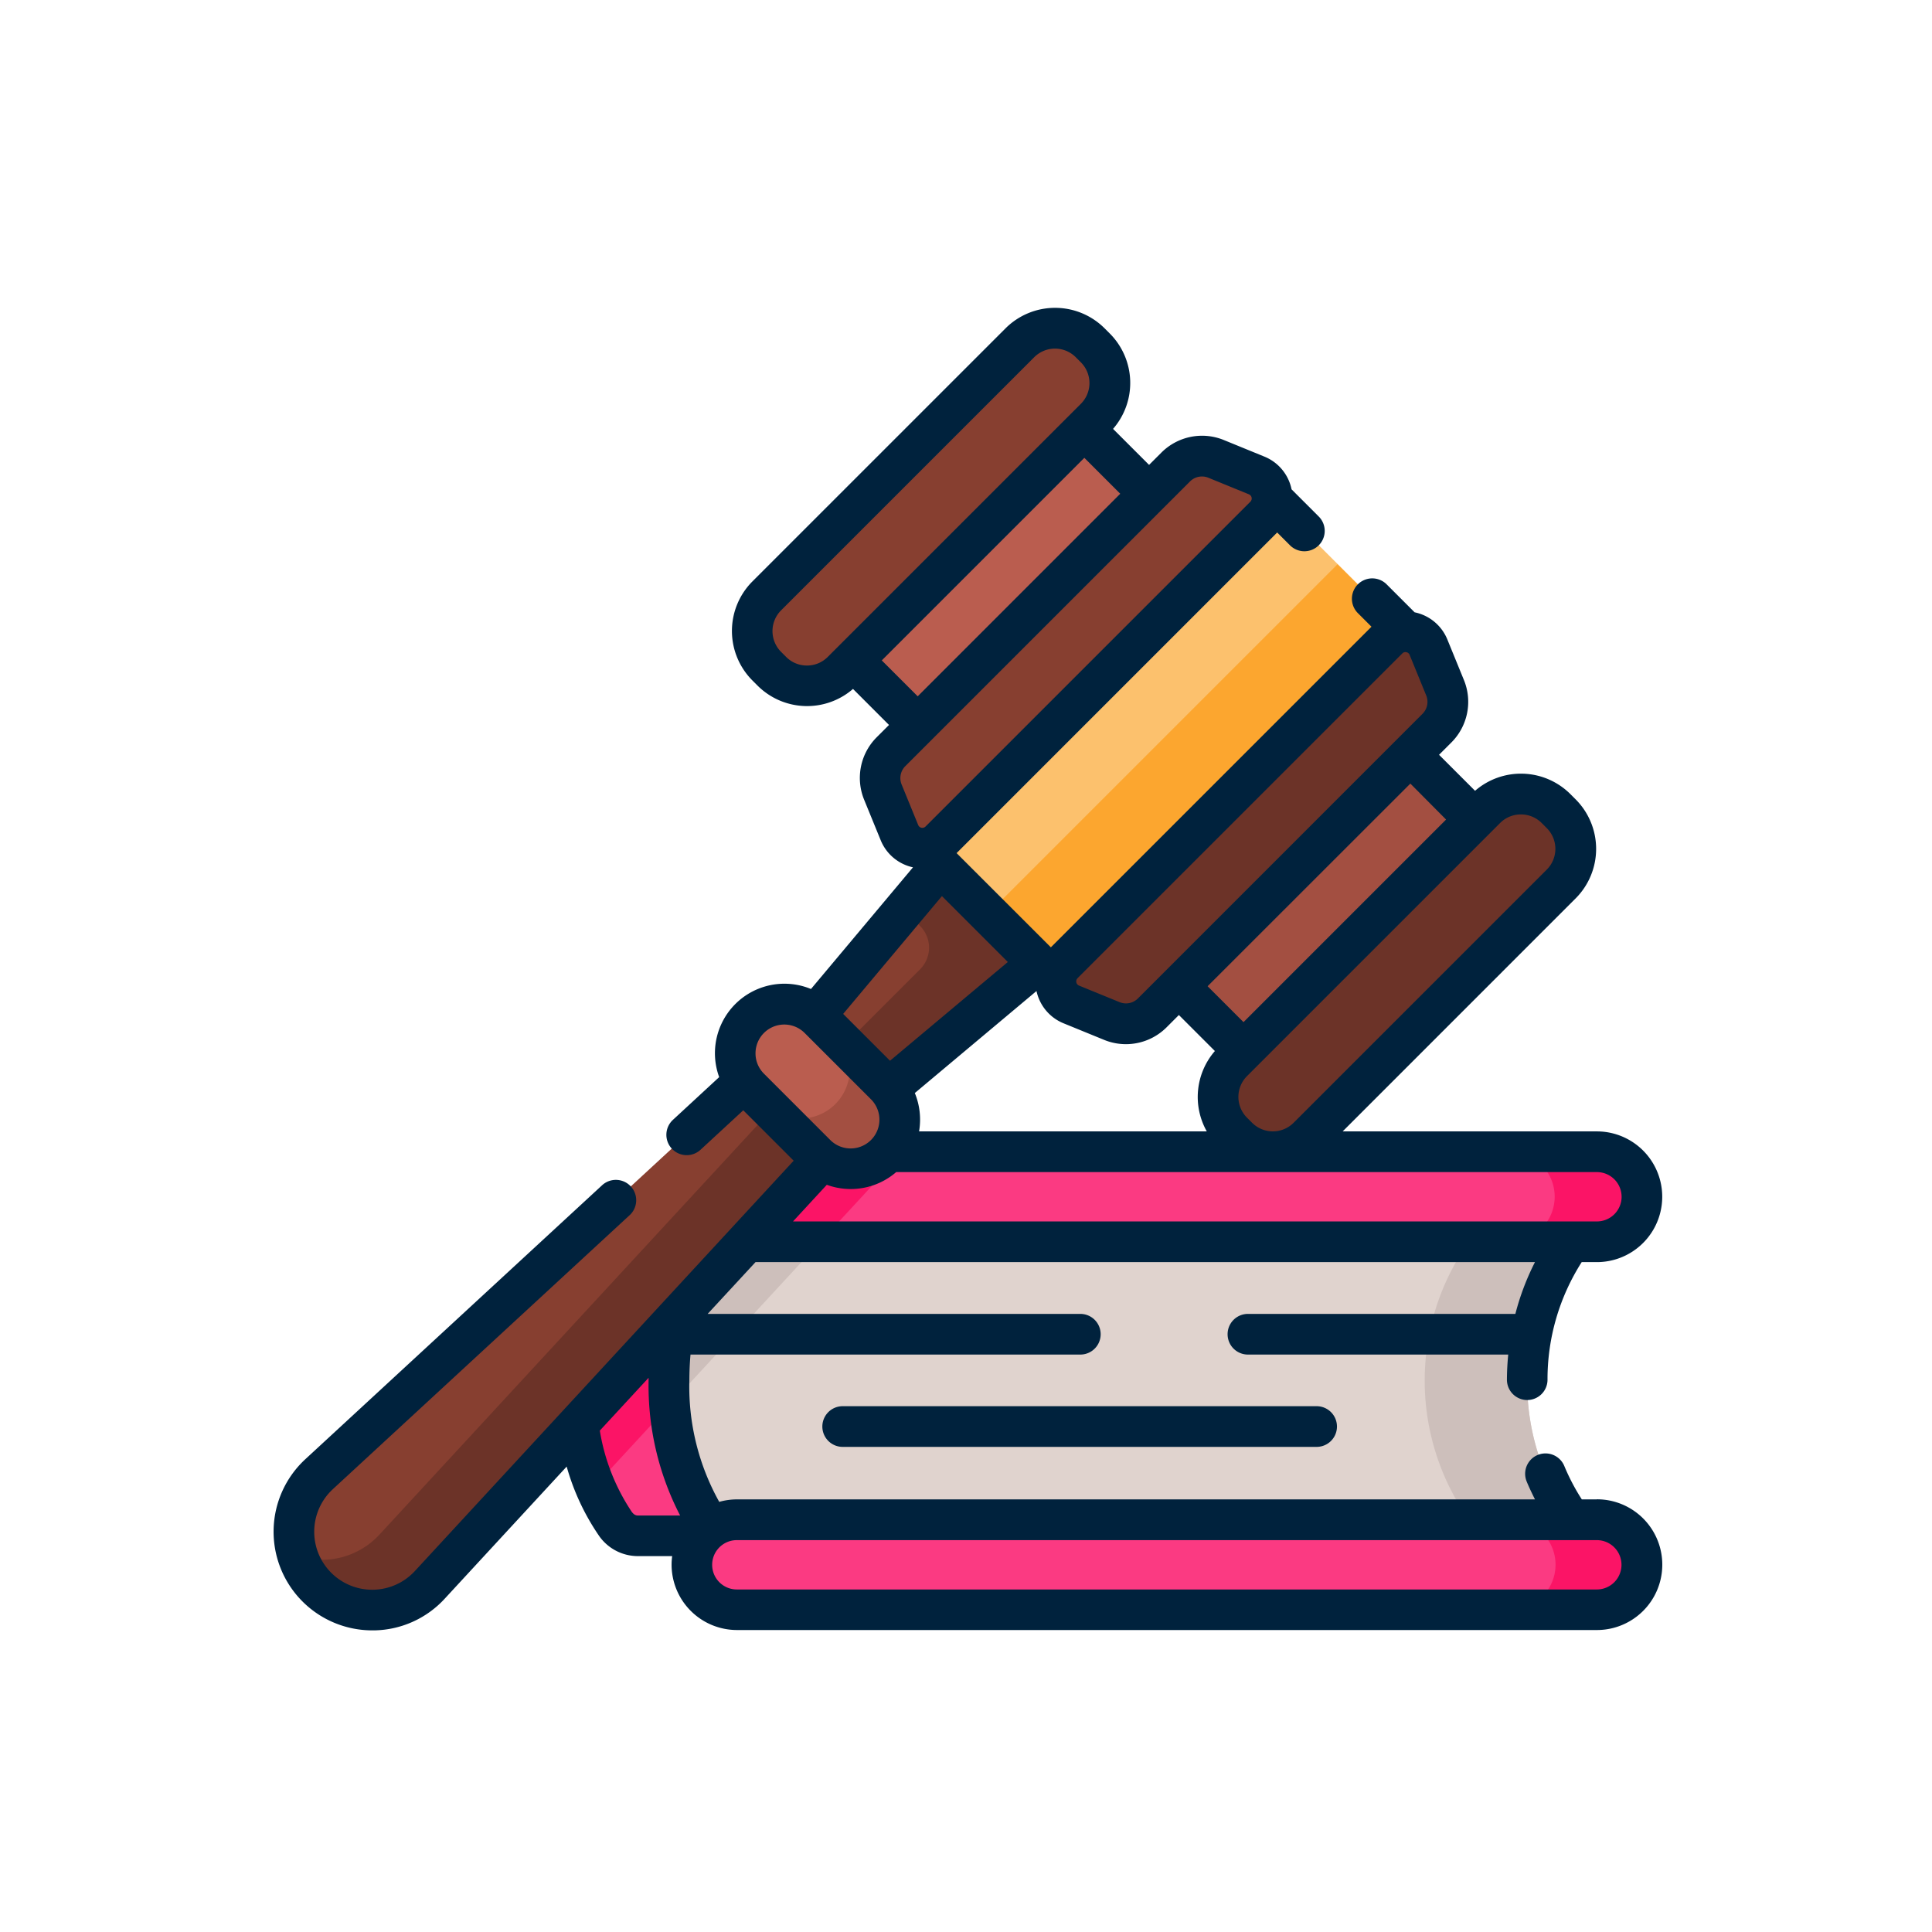 <svg xmlns="http://www.w3.org/2000/svg" width="113" height="113" viewBox="0 0 113 113">
  <g id="Grupo_17819" data-name="Grupo 17819" transform="translate(-113 -6996)">
    <g id="Grupo_17818" data-name="Grupo 17818" transform="translate(-2052.01 6953.797)">
      <g id="Grupo_17809" data-name="Grupo 17809" transform="translate(2198.656 109.561)">
        <g id="Grupo_17804" data-name="Grupo 17804" transform="translate(0 4.326)">
          <path id="Trazado_28404" data-name="Trazado 28404" d="M2250.979,129.434a13.77,13.77,0,0,0,3.306,9.069h-49.833a1.576,1.576,0,0,1-1.287-.659,16.052,16.052,0,0,1,0-16.822,1.576,1.576,0,0,1,1.287-.659h49.833A13.771,13.771,0,0,0,2250.979,129.434Z" transform="translate(-2200.785 -120.364)" fill="#fb3a82"/>
          <path id="Trazado_28405" data-name="Trazado 28405" d="M2215.989,120.365l-14.052,15.222a15.923,15.923,0,0,1-1.15-6.153,14.39,14.39,0,0,1,2.38-8.411,1.575,1.575,0,0,1,1.286-.658Z" transform="translate(-2200.785 -120.364)" fill="#fb1466"/>
          <path id="Trazado_28406" data-name="Trazado 28406" d="M2257.124,129.434a13.769,13.769,0,0,0,3.306,9.069h-50.592s-2.908-2.945-2.908-9.069,2.908-9.07,2.908-9.07h50.592A13.775,13.775,0,0,0,2257.124,129.434Z" transform="translate(-2201.447 -120.364)" fill="#e0d3ce"/>
          <g id="Grupo_17803" data-name="Grupo 17803" transform="translate(5.483 0.001)">
            <path id="Trazado_28407" data-name="Trazado 28407" d="M2216.65,120.365l-9.668,10.472c-.034-.447-.053-.916-.053-1.4,0-6.126,2.908-9.07,2.908-9.07Z" transform="translate(-2206.93 -120.365)" fill="#cdbfbb"/>
            <path id="Trazado_28408" data-name="Trazado 28408" d="M2262.457,129.434a13.768,13.768,0,0,0,3.307,9.069h-5.995a14.091,14.091,0,0,1,0-18.138h5.995A13.766,13.766,0,0,0,2262.457,129.434Z" transform="translate(-2212.263 -120.365)" fill="#cdbfbb"/>
          </g>
        </g>
        <g id="Grupo_17808" data-name="Grupo 17808" transform="translate(6.827)">
          <g id="Grupo_17806" data-name="Grupo 17806" transform="translate(0.001)">
            <path id="Trazado_28409" data-name="Trazado 28409" d="M2264,118.15a2.634,2.634,0,0,1-2.632,2.632h-50.3a2.633,2.633,0,0,1,0-5.266h50.3A2.633,2.633,0,0,1,2264,118.15Z" transform="translate(-2208.436 -115.516)" fill="#fb3a82"/>
            <g id="Grupo_17805" data-name="Grupo 17805">
              <path id="Trazado_28410" data-name="Trazado 28410" d="M2220.806,115.516l-4.86,5.266h-4.878a2.633,2.633,0,0,1,0-5.266Z" transform="translate(-2208.436 -115.516)" fill="#fb1466"/>
              <path id="Trazado_28411" data-name="Trazado 28411" d="M2269.769,118.149a2.634,2.634,0,0,1-2.633,2.634h-5.106a2.633,2.633,0,0,0,0-5.266h5.106A2.633,2.633,0,0,1,2269.769,118.149Z" transform="translate(-2214.206 -115.516)" fill="#fb1466"/>
            </g>
          </g>
          <g id="Grupo_17807" data-name="Grupo 17807" transform="translate(0 21.525)">
            <path id="Trazado_28412" data-name="Trazado 28412" d="M2261.366,144.9h-50.3a2.632,2.632,0,1,1,0-5.265h50.3a2.632,2.632,0,0,1,0,5.265Z" transform="translate(-2208.435 -139.638)" fill="#fb3a82"/>
            <path id="Trazado_28413" data-name="Trazado 28413" d="M2269.769,142.271a2.629,2.629,0,0,1-2.633,2.632h-5.106a2.632,2.632,0,1,0,0-5.263h5.106A2.633,2.633,0,0,1,2269.769,142.271Z" transform="translate(-2214.205 -139.638)" fill="#fb1466"/>
          </g>
        </g>
      </g>
      <g id="Grupo_17817" data-name="Grupo 17817" transform="translate(2181.01 60.203)">
        <g id="Grupo_17812" data-name="Grupo 17812" transform="translate(1.19 31.442)">
          <g id="Grupo_17810" data-name="Grupo 17810" transform="translate(0 10.07)">
            <path id="Trazado_28414" data-name="Trazado 28414" d="M2217,110.973l-4.25-4.25-28.931,26.708a4.581,4.581,0,1,0,6.474,6.473Z" transform="translate(-2182.344 -106.723)" fill="#873f30"/>
            <path id="Trazado_28415" data-name="Trazado 28415" d="M2190.191,140.2a4.583,4.583,0,0,1-6.478,0,4.537,4.537,0,0,1-1.117-1.825,4.575,4.575,0,0,0,4.649-1.114c.044-.044.088-.09.13-.136l26.708-28.931,2.942,2.943-26.708,28.931C2190.276,140.108,2190.234,140.153,2190.191,140.2Z" transform="translate(-2182.371 -106.881)" fill="#6c3328"/>
          </g>
          <path id="Trazado_28416" data-name="Trazado 28416" d="M2224.689,95.438l-9.786,11.674,4,4,11.674-9.786Z" transform="translate(-2185.849 -95.438)" fill="#873f30"/>
          <path id="Trazado_28417" data-name="Trazado 28417" d="M2224.879,95.438l-3.163,3.772.949.949a1.789,1.789,0,0,1,0,2.529l-6,6,2.423,2.423,11.674-9.786Z" transform="translate(-2186.039 -95.438)" fill="#6c3328"/>
          <g id="Grupo_17811" data-name="Grupo 17811" transform="translate(25.815 9.283)">
            <path id="Trazado_28418" data-name="Trazado 28418" d="M2216,114.627l-3.881-3.881a2.873,2.873,0,1,1,4.063-4.063l3.881,3.881a2.873,2.873,0,1,1-4.063,4.063Z" transform="translate(-2211.273 -105.841)" fill="#ba5d4f"/>
            <path id="Trazado_28419" data-name="Trazado 28419" d="M2220.272,114.841a2.872,2.872,0,0,1-4.062,0l-2.942-2.941a2.873,2.873,0,1,0,4.063-4.063l2.942,2.941a2.871,2.871,0,0,1,0,4.063Z" transform="translate(-2211.488 -106.056)" fill="#a34f41"/>
          </g>
        </g>
        <g id="Grupo_17813" data-name="Grupo 17813" transform="translate(31.572 4.761)">
          <path id="Trazado_28420" data-name="Trazado 28420" d="M2229.92,65.538l8.617,8.617L2225.01,87.683l-8.617-8.617Z" transform="translate(-2216.392 -65.538)" fill="#ba5d4f"/>
          <path id="Trazado_28421" data-name="Trazado 28421" d="M2246.161,108.848l-8.617-8.617L2251.072,86.7l8.617,8.617Z" transform="translate(-2218.669 -67.817)" fill="#a34f41"/>
        </g>
        <g id="Grupo_17816" data-name="Grupo 17816">
          <path id="Trazado_28422" data-name="Trazado 28422" d="M2213.537,81.6l-.3-.3a2.907,2.907,0,0,1,0-4.111l14.807-14.807a2.906,2.906,0,0,1,4.11,0l.3.3a2.906,2.906,0,0,1,0,4.11L2217.647,81.6a2.906,2.906,0,0,1-4.11,0Z" transform="translate(-2184.388 -60.347)" fill="#873f30"/>
          <path id="Trazado_28423" data-name="Trazado 28423" d="M2243.774,111.843l.3.3a2.906,2.906,0,0,0,4.11,0l14.808-14.807a2.906,2.906,0,0,0,0-4.11l-.3-.3a2.906,2.906,0,0,0-4.11,0l-14.807,14.807A2.907,2.907,0,0,0,2243.774,111.843Z" transform="translate(-2187.676 -63.634)" fill="#6c3328"/>
          <g id="Grupo_17815" data-name="Grupo 17815">
            <path id="Trazado_28424" data-name="Trazado 28424" d="M2242.935,71.647l9.677,9.677-20.432,20.432-9.677-9.677Z" transform="translate(-2185.478 -61.435)" fill="#fcc16d"/>
            <path id="Trazado_28425" data-name="Trazado 28425" d="M2227.852,97.447l20.431-20.432,4.9,4.9-20.431,20.431Z" transform="translate(-2186.053 -62.013)" fill="#fca62f"/>
            <path id="Trazado_28426" data-name="Trazado 28426" d="M2242.795,71.055l-2.37-.969a2.18,2.18,0,0,0-2.366.477l-16.647,16.647a2.182,2.182,0,0,0-.477,2.366l.97,2.371a1.452,1.452,0,0,0,2.372.477l19-19a1.453,1.453,0,0,0-.479-2.373Z" transform="translate(-2185.291 -61.249)" fill="#873f30"/>
            <path id="Trazado_28427" data-name="Trazado 28427" d="M2254.083,82.342l.969,2.371a2.181,2.181,0,0,1-.476,2.366l-16.647,16.647a2.18,2.18,0,0,1-2.366.477l-2.371-.969a1.453,1.453,0,0,1-.478-2.373l19-19a1.453,1.453,0,0,1,2.373.477Z" transform="translate(-2186.531 -62.489)" fill="#6c3328"/>
            <g id="Grupo_17814" data-name="Grupo 17814">
              <path id="Trazado_28428" data-name="Trazado 28428" d="M2258.413,129.9h-.885a12.316,12.316,0,0,1-1.024-1.953,1.19,1.19,0,0,0-2.2.91c.147.356.313.7.485,1.043h-46.674a3.832,3.832,0,0,0-1.038.145,13.837,13.837,0,0,1-1.748-7.083q0-.779.068-1.532h22.8a1.189,1.189,0,1,0,0-2.379H2206.4l2.8-3.029h45.588a14.856,14.856,0,0,0-1.146,3.029H2238a1.189,1.189,0,0,0,0,2.379h15.224c-.047.484-.074.972-.076,1.464a1.189,1.189,0,0,0,1.185,1.195h0a1.189,1.189,0,0,0,1.189-1.184,12.728,12.728,0,0,1,2-6.883h.887a3.822,3.822,0,1,0,0-7.645H2243.54l13.627-13.628a4.1,4.1,0,0,0,0-5.793l-.3-.3a4.094,4.094,0,0,0-5.583-.2l-2.106-2.106.717-.717a3.361,3.361,0,0,0,.737-3.658l-.969-2.371a2.638,2.638,0,0,0-1.914-1.588l-1.655-1.654a1.19,1.19,0,0,0-1.683,1.682l.815.815-18.752,18.752L2220.96,92.1l18.751-18.752.73.73a1.19,1.19,0,1,0,1.682-1.683l-1.571-1.571a2.634,2.634,0,0,0-1.588-1.914h0l-2.37-.969a3.363,3.363,0,0,0-3.659.736l-.717.717-2.107-2.106a4.094,4.094,0,0,0-.195-5.582l-.3-.3a4.1,4.1,0,0,0-5.793,0L2209.018,76.21a4.1,4.1,0,0,0,0,5.793l.3.3a4.1,4.1,0,0,0,5.583.195l2.106,2.107-.718.717a3.363,3.363,0,0,0-.736,3.658l.969,2.37a2.639,2.639,0,0,0,1.887,1.582l-5.966,7.116a4.064,4.064,0,0,0-5.369,5.154l-2.706,2.5a1.19,1.19,0,0,0,1.615,1.749l2.5-2.308,2.948,2.948-22.156,24a3.392,3.392,0,1,1-4.793-4.793l17.379-16.043a1.19,1.19,0,0,0-1.614-1.748l-17.379,16.043a5.771,5.771,0,0,0,3.91,10.011h.12a5.726,5.726,0,0,0,4.125-1.855l7.131-7.725a13.712,13.712,0,0,0,1.913,4.079,2.771,2.771,0,0,0,2.257,1.158h2a3.9,3.9,0,0,0-.034.5,3.827,3.827,0,0,0,3.822,3.823h50.3a3.823,3.823,0,0,0,0-7.646Zm1.443-17.7a1.445,1.445,0,0,1-1.443,1.443h-47.021l1.977-2.143a4.065,4.065,0,0,0,4.058-.743h40.985a1.445,1.445,0,0,1,1.443,1.443Zm-35.9-13.731-6.89,5.775-2.74-2.739,5.776-6.89Zm-5.191,9.909a4.086,4.086,0,0,0-.248-2.245l7.116-5.966a2.638,2.638,0,0,0,1.582,1.887l2.371.969a3.364,3.364,0,0,0,3.658-.736l.717-.717,2.106,2.106a4.1,4.1,0,0,0-.474,4.7H2218.77Zm35.2-18.54a1.705,1.705,0,0,1,1.214.5l.3.3a1.717,1.717,0,0,1,0,2.427l-14.808,14.808a1.717,1.717,0,0,1-2.427,0l-.3-.3a1.719,1.719,0,0,1,0-2.428l14.807-14.807a1.705,1.705,0,0,1,1.214-.5Zm-4.376.3-11.848,11.848-2.1-2.1L2247.5,88.034Zm-21.561,9.284,19-19a.25.25,0,0,1,.182-.079.274.274,0,0,1,.056.006.251.251,0,0,1,.192.159l.969,2.37a.988.988,0,0,1-.216,1.075L2231.566,100.6a.988.988,0,0,1-1.074.217l-2.371-.969a.263.263,0,0,1-.086-.43Zm-15.82-18.293a1.7,1.7,0,0,1-1.214-.5l-.3-.3a1.717,1.717,0,0,1,0-2.427l14.807-14.807a1.717,1.717,0,0,1,2.427,0l.3.3a1.717,1.717,0,0,1,0,2.427l-14.808,14.807a1.705,1.705,0,0,1-1.214.5Zm4.376-.3,11.848-11.848,2.1,2.1-11.847,11.848Zm1.381,6.18,16.647-16.647a.988.988,0,0,1,1.074-.216l2.371.969a.264.264,0,0,1,.087.43l-19,19a.263.263,0,0,1-.43-.087l-.969-2.371a.987.987,0,0,1,.216-1.074Zm-8.766,16.8a1.683,1.683,0,0,1,2.873-1.189l3.881,3.88a1.683,1.683,0,1,1-2.381,2.381l-3.88-3.881a1.669,1.669,0,0,1-.493-1.19Zm-7.2,26.876a11.987,11.987,0,0,1-1.906-4.808l2.852-3.089c0,.059,0,.117,0,.177a16.515,16.515,0,0,0,1.845,7.879h-2.473A.383.383,0,0,1,2202.006,130.677Zm56.407,4.484h-50.3a1.443,1.443,0,0,1,0-2.886h50.3a1.443,1.443,0,0,1,0,2.886Z" transform="translate(-2181.01 -60.203)" fill="#00223d"/>
              <path id="Trazado_28429" data-name="Trazado 28429" d="M2218.171,132.2a1.19,1.19,0,1,0,0,2.38h27.719a1.19,1.19,0,0,0,0-2.38Z" transform="translate(-2184.883 -67.954)" fill="#00223d"/>
            </g>
          </g>
        </g>
      </g>
    </g>
    <g id="Grupo_17345" data-name="Grupo 17345" transform="translate(-265 5)">
      <g id="Grupo_17343" data-name="Grupo 17343" transform="translate(0 560)">
        <g id="Grupo_17342" data-name="Grupo 17342">
          <g id="Grupo_17335" data-name="Grupo 17335" transform="translate(0 1019)">
            <rect id="Rectángulo_4354" data-name="Rectángulo 4354" width="113" height="113" transform="translate(378 5412)" fill="none"/>
          </g>
        </g>
      </g>
    </g>
  </g>
</svg>
